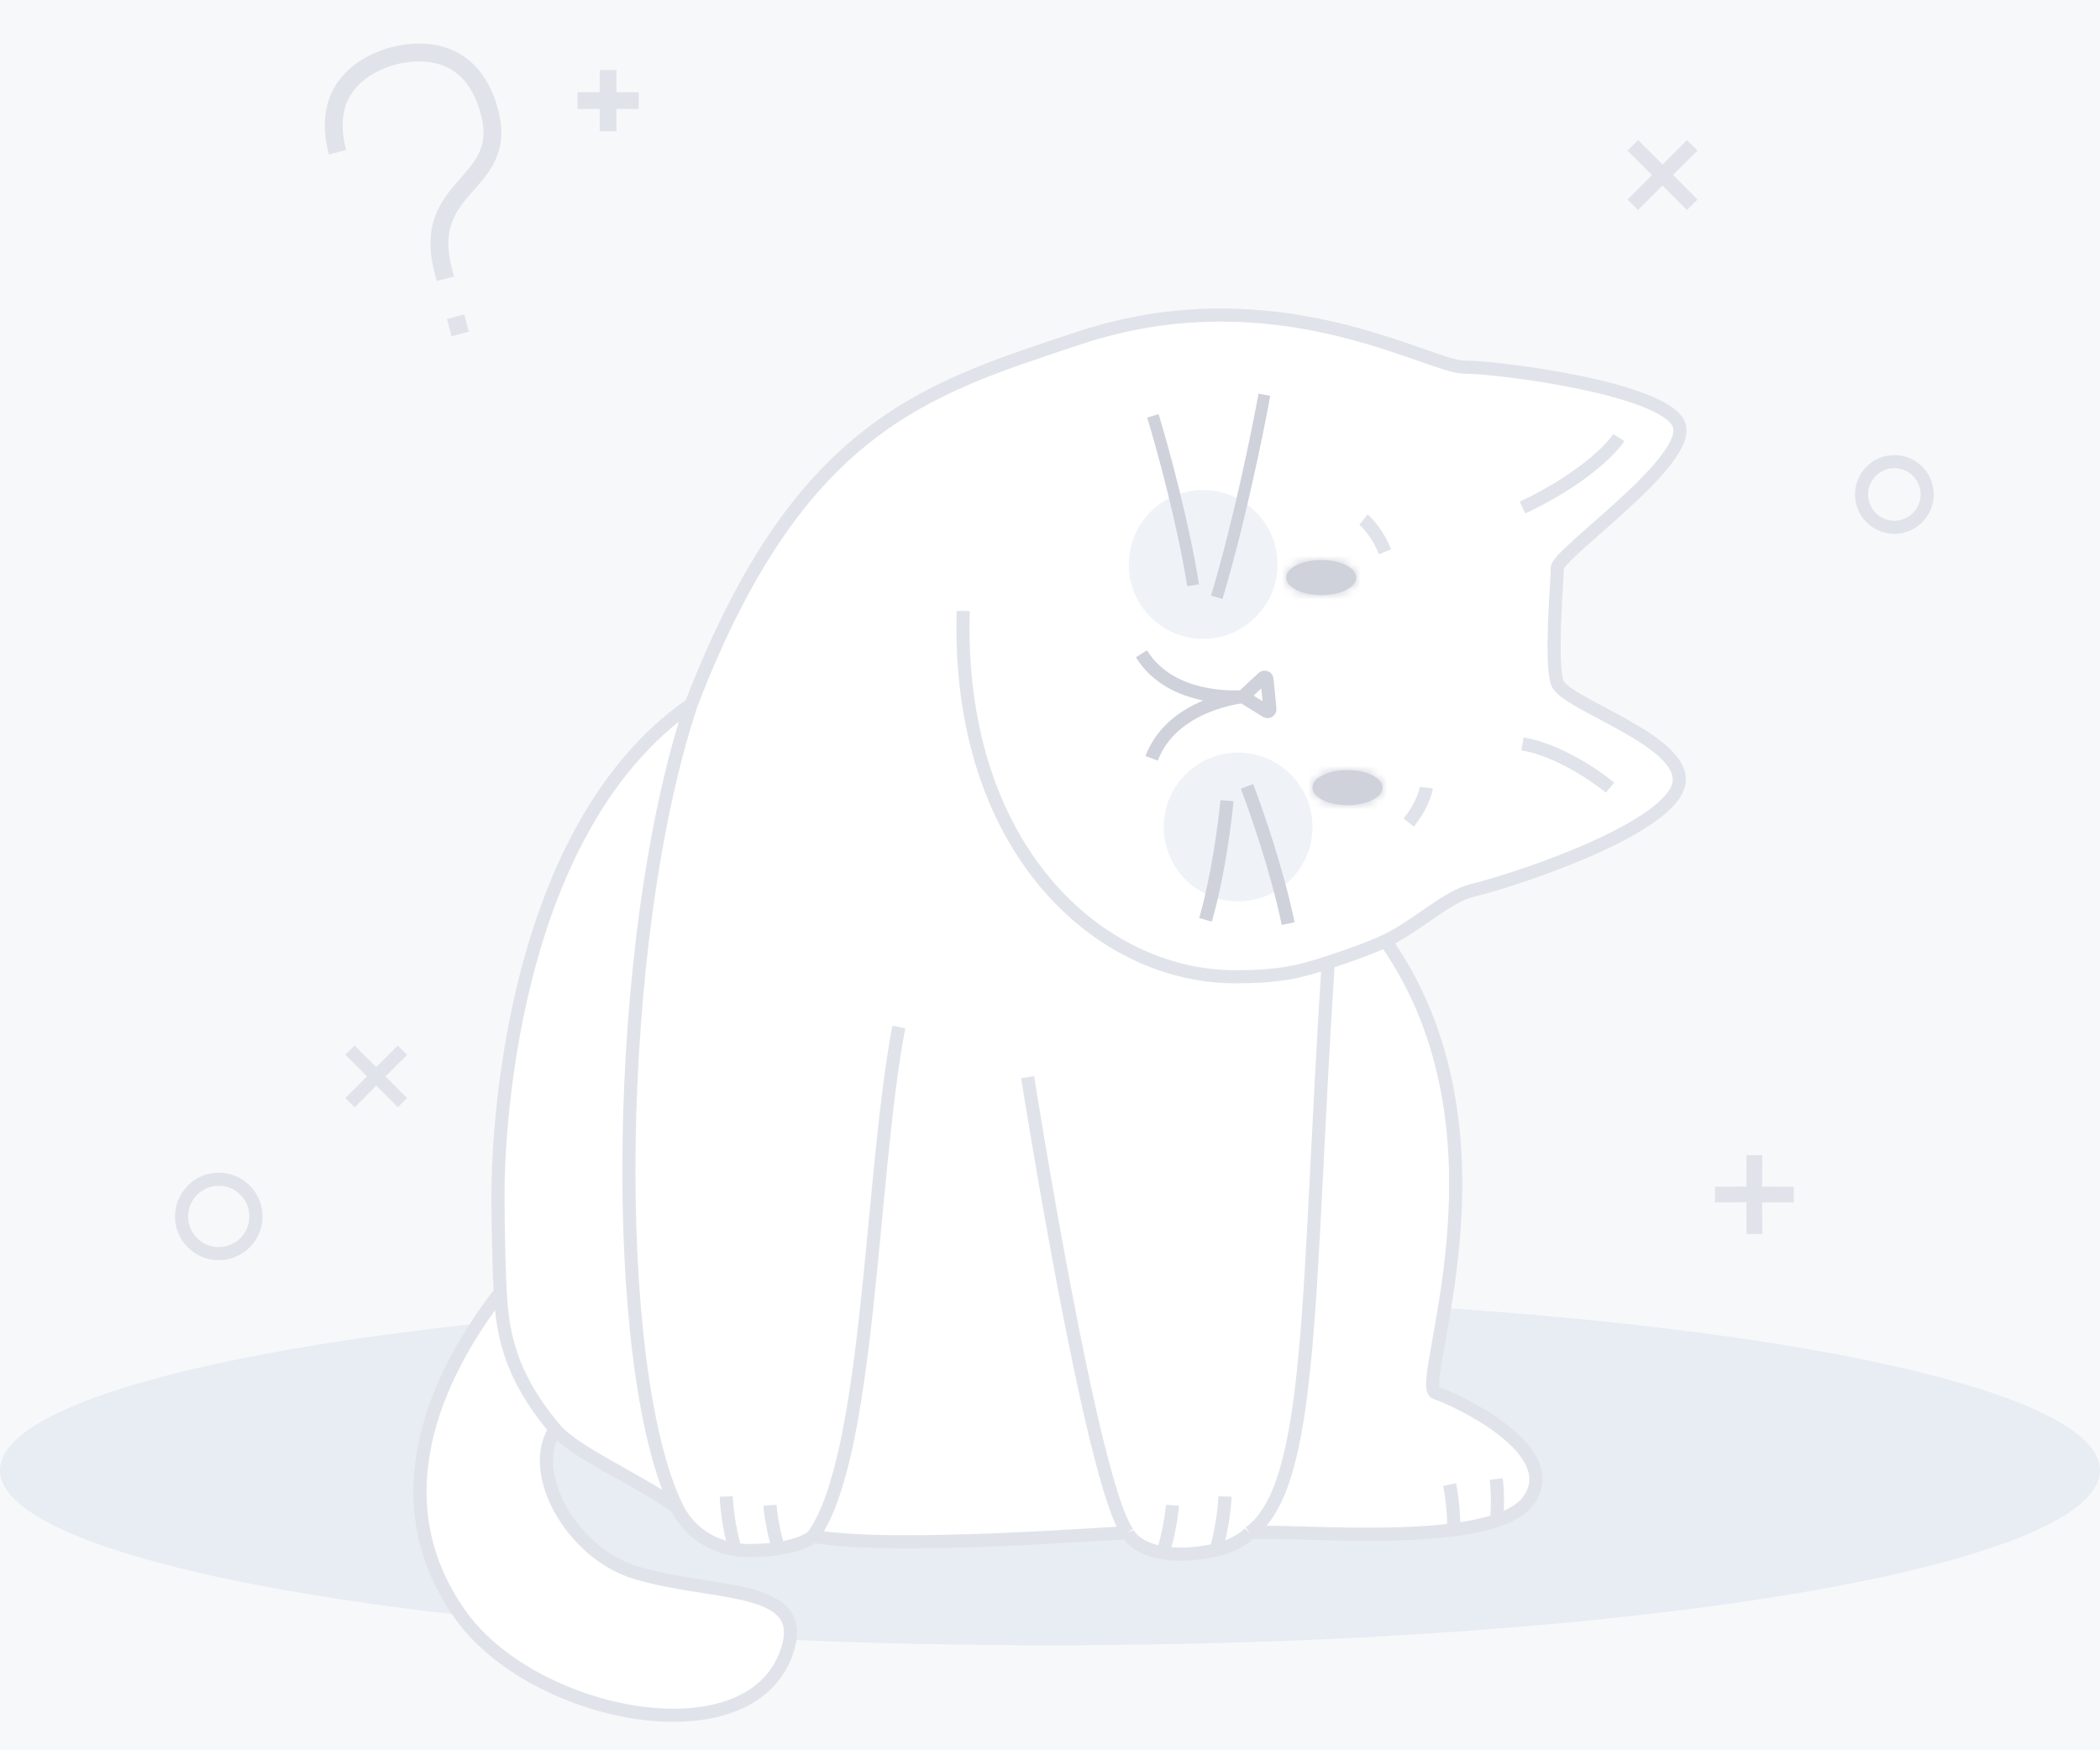<svg xmlns="http://www.w3.org/2000/svg" width="240" height="200" viewBox="0 0 240 200" fill="none">
  <rect width="240" height="200" fill="#F7F8FA"/>
  <ellipse cx="120" cy="168" rx="120" ry="20" fill="#9BABCC" fill-opacity="0.16"/>
  <path d="M191.879 89.486C191.061 94.403 174.702 100.14 168.158 101.779C165.298 102.495 161.777 105.918 158.342 107.515C173.884 129.643 161.614 158.327 164.068 159.147C166.522 159.966 178.791 165.703 174.702 171.44C170.612 177.177 147.709 174.718 142.801 175.141C141.798 176.263 139.847 176.949 138.712 177.176C132.168 178.488 129.441 176.366 128.896 175.141C127.26 175.141 101.902 177.177 92.905 175.537C92.905 175.537 91.269 177.176 85.543 177.176C82.374 177.176 79.014 175.633 77.364 172.259C72.885 169.037 65.795 166.062 63.459 163.322C60.187 168.162 65.258 177.351 72.456 179.635C81.454 182.49 93.391 180.685 89.633 189.47C84.725 200.943 60.82 196.026 52.641 184.552C43.41 171.604 49.553 157.507 57.17 147.673C57.1 146.479 56.915 141.936 56.915 136.199C56.915 131.563 57.733 95.222 79 80.471C91.269 48.508 105.993 44.411 123.17 38.674C145.767 31.127 163.251 41.952 167.34 41.952C171.43 41.952 190.243 44.411 191.879 48.508C193.515 52.606 177.974 63.26 177.974 64.899C177.974 66.538 177.156 75.553 177.974 78.012C178.792 80.471 192.697 84.568 191.879 89.486Z" fill="white"/>
  <path d="M110.083 69.817C109.264 96.861 125.538 111.613 141.165 111.613C146.073 111.613 148.484 111.072 151.799 109.974M79 80.471C91.269 48.508 105.993 44.411 123.17 38.674C145.767 31.127 163.251 41.952 167.34 41.952C171.43 41.952 190.243 44.411 191.879 48.508C193.515 52.606 177.974 63.26 177.974 64.899C177.974 66.538 177.156 75.553 177.974 78.012C178.792 80.471 192.697 84.568 191.879 89.486C191.061 94.403 174.702 100.14 168.158 101.779C165.298 102.495 161.777 105.918 158.342 107.515M79 80.471C70.002 107.515 69.608 156.399 77.364 172.259M79 80.471C57.733 95.222 56.915 131.563 56.915 136.199C56.915 141.936 57.1 146.479 57.17 147.673M102.721 117.35C99.449 134.56 99.449 166.522 92.905 175.537M92.905 175.537C92.905 175.537 91.269 177.176 85.543 177.176C82.374 177.176 79.014 175.633 77.364 172.259M92.905 175.537C101.902 177.177 127.26 175.141 128.896 175.141M128.896 175.141C124.806 169.827 117.444 123.087 117.444 123.087M128.896 175.141C129.441 176.366 132.168 178.488 138.712 177.176C139.847 176.949 141.798 176.263 142.801 175.141M151.799 109.974C149.345 147.673 150.223 169.801 142.801 175.141M151.799 109.974C154.306 109.144 156.437 108.402 158.342 107.515M142.801 175.141C147.709 174.718 170.612 177.177 174.702 171.44C178.791 165.703 166.522 159.966 164.068 159.147C161.614 158.327 173.884 129.643 158.342 107.515M77.364 172.259C72.885 169.037 65.795 166.062 63.459 163.322M57.17 147.673C49.553 157.507 43.41 171.604 52.641 184.552C60.82 196.026 84.725 200.943 89.633 189.47C93.391 180.685 81.454 182.49 72.456 179.635C65.258 177.351 60.187 168.162 63.459 163.322M57.17 147.673C57.404 151.681 57.933 156.844 63.459 163.322" stroke="#E1E3EB" stroke-width="1.5"/>
  <mask id="path-4-inside-1_12334_40692" fill="white">
    <ellipse cx="154" cy="90" rx="4" ry="2"/>
  </mask>
  <ellipse cx="154" cy="90" rx="4" ry="2" fill="#CFD1DB"/>
  <path d="M155.278 90C155.278 89.495 155.492 89.157 155.607 89.02C155.708 88.902 155.746 88.912 155.611 88.979C155.339 89.115 154.774 89.278 154 89.278V94.722C155.436 94.722 156.87 94.437 158.046 93.849C159.059 93.342 160.722 92.139 160.722 90H155.278ZM154 89.278C153.226 89.278 152.661 89.115 152.389 88.979C152.254 88.912 152.292 88.902 152.393 89.02C152.508 89.157 152.722 89.495 152.722 90H147.278C147.278 92.139 148.941 93.342 149.954 93.849C151.13 94.437 152.564 94.722 154 94.722V89.278ZM152.722 90C152.722 90.505 152.508 90.843 152.393 90.98C152.292 91.098 152.254 91.088 152.389 91.021C152.661 90.885 153.226 90.722 154 90.722V85.278C152.564 85.278 151.13 85.563 149.954 86.151C148.941 86.658 147.278 87.861 147.278 90H152.722ZM154 90.722C154.774 90.722 155.339 90.885 155.611 91.021C155.746 91.088 155.708 91.098 155.607 90.98C155.492 90.843 155.278 90.505 155.278 90H160.722C160.722 87.861 159.059 86.658 158.046 86.151C156.87 85.563 155.436 85.278 154 85.278V90.722Z" fill="#CFD1DB" mask="url(#path-4-inside-1_12334_40692)"/>
  <mask id="path-6-inside-2_12334_40692" fill="white">
    <ellipse cx="151" cy="66" rx="4" ry="2"/>
  </mask>
  <ellipse cx="151" cy="66" rx="4" ry="2" fill="#CFD1DB"/>
  <path d="M152.278 66C152.278 65.495 152.492 65.157 152.607 65.02C152.708 64.902 152.746 64.912 152.611 64.979C152.339 65.115 151.774 65.278 151 65.278V70.722C152.436 70.722 153.87 70.437 155.046 69.849C156.059 69.342 157.722 68.139 157.722 66H152.278ZM151 65.278C150.226 65.278 149.661 65.115 149.389 64.979C149.254 64.912 149.292 64.902 149.393 65.02C149.508 65.157 149.722 65.495 149.722 66H144.278C144.278 68.139 145.941 69.342 146.954 69.849C148.13 70.437 149.564 70.722 151 70.722V65.278ZM149.722 66C149.722 66.505 149.508 66.843 149.393 66.98C149.292 67.098 149.254 67.088 149.389 67.021C149.661 66.885 150.226 66.722 151 66.722V61.278C149.564 61.278 148.13 61.563 146.954 62.151C145.941 62.658 144.278 63.861 144.278 66H149.722ZM151 66.722C151.774 66.722 152.339 66.885 152.611 67.021C152.746 67.088 152.708 67.098 152.607 66.98C152.492 66.843 152.278 66.505 152.278 66H157.722C157.722 63.861 156.059 62.658 155.046 62.151C153.87 61.563 152.436 61.278 151 61.278V66.722Z" fill="#CFD1DB" mask="url(#path-6-inside-2_12334_40692)"/>
  <path d="M40 126L43 123M46 120L43 123M43 123L40 120M43 123L46 126" stroke="#E1E3EB" stroke-width="1.5"/>
  <path fill-rule="evenodd" clip-rule="evenodd" d="M188.798 20L186 17.202L187.202 16L190 18.798L192.798 16L194 17.202L191.202 20L194 22.798L192.798 24L190 21.202L187.202 24L186 22.798L188.798 20Z" fill="#E1E3EB"/>
  <path fill-rule="evenodd" clip-rule="evenodd" d="M40.821 9.87C39.519 11.281 38.589 13.505 39.561 17.135L37.589 17.663C36.448 13.404 37.511 10.445 39.321 8.485C41.069 6.593 43.404 5.748 44.663 5.411C45.923 5.073 48.367 4.637 50.827 5.402C53.374 6.194 55.775 8.226 56.916 12.485C57.552 14.858 57.339 16.691 56.636 18.249C56.022 19.609 55.046 20.713 54.172 21.701C54.086 21.798 54.002 21.893 53.919 21.988C52.949 23.091 52.111 24.119 51.639 25.439C51.177 26.729 51.034 28.397 51.677 30.798L51.889 31.587L49.916 32.115L49.705 31.326C48.974 28.6 49.09 26.5 49.716 24.751C50.332 23.031 51.411 21.749 52.385 20.64C52.461 20.553 52.536 20.468 52.611 20.384C53.523 19.349 54.295 18.474 54.775 17.409C55.266 16.322 55.47 14.978 54.944 13.013C53.971 9.384 52.054 7.922 50.22 7.352C48.299 6.754 46.298 7.086 45.192 7.383C44.085 7.679 42.187 8.392 40.821 9.87ZM51.607 38.426L51.079 36.454L53.051 35.925L53.58 37.898L51.607 38.426Z" fill="#E1E3EB"/>
  <path fill-rule="evenodd" clip-rule="evenodd" d="M68.536 10.536L68.546 8H70.454L70.445 10.536L73 10.546L73 12.454L70.445 12.445L70.454 15H68.546L68.536 12.445L66 12.454L66 10.546L68.536 10.536Z" fill="#E1E3EB"/>
  <path fill-rule="evenodd" clip-rule="evenodd" d="M199.591 135.591L199.6 132H201.4L201.391 135.591L205 135.6L205 137.4L201.391 137.391L201.4 141H199.6L199.591 137.391L196 137.4L196 135.6L199.591 135.591Z" fill="#E1E3EB"/>
  <circle cx="25" cy="139" r="4.25" stroke="#E1E3EB" stroke-width="1.5"/>
  <circle cx="216.5" cy="56.5" r="3.75" stroke="#E1E3EB" stroke-width="1.5"/>
  <path d="M131.617 86.652C133.967 80.394 142.033 79.605 142.033 79.605M142.033 79.605C142.033 79.605 133.967 80.394 130.449 74.709M142.033 79.605L144.345 77.454C144.51 77.3 144.78 77.402 144.801 77.626L145.132 81.01C145.154 81.234 144.91 81.386 144.718 81.268L142.033 79.605Z" stroke="#CFD1DB" stroke-width="1.5"/>
  <path d="M174 58C180.769 54.8 184.154 51.333 185 50" stroke="#E1E3EB" stroke-width="1.5"/>
  <path d="M158.293 63.053C157.501 61.072 156.315 59.776 155.821 59.376" stroke="#E1E3EB" stroke-width="1.5"/>
  <path d="M161 94C162.458 92.159 162.941 90.566 163 90" stroke="#E1E3EB" stroke-width="1.5"/>
  <path d="M174 85C178 85.667 182.333 88.611 184 90" stroke="#E1E3EB" stroke-width="1.5"/>
  <circle cx="137.5" cy="64.5" r="8.5" fill="#9BABCC" fill-opacity="0.16"/>
  <circle cx="141.5" cy="94.5" r="8.5" fill="#9BABCC" fill-opacity="0.16"/>
  <path d="M147.214 105.537C146.006 99.61 143.575 92.615 142.51 89.858" stroke="#CFD1DB" stroke-width="1.5"/>
  <path d="M139 177C139.714 174.595 139.964 171.998 140 171" stroke="#E1E3EB" stroke-width="1.5"/>
  <path d="M132.769 177.847C133.572 175.491 133.924 172.967 134 172" stroke="#E1E3EB" stroke-width="1.5"/>
  <path d="M89 177C88.335 174.988 88.056 172.828 88 172" stroke="#E1E3EB" stroke-width="1.5"/>
  <path d="M171 174C171.248 171.913 171.103 169.797 171 169" stroke="#E1E3EB" stroke-width="1.5"/>
  <path d="M166.125 175.469C166.233 173.058 165.865 170.577 165.667 169.638" stroke="#E1E3EB" stroke-width="1.5"/>
  <path d="M84 177C83.286 174.595 83.036 171.998 83 171" stroke="#E1E3EB" stroke-width="1.5"/>
  <path d="M137.772 105.107C139.208 100.124 140.005 93.957 140.224 91.496" stroke="#CFD1DB" stroke-width="1.5"/>
  <path d="M139.056 68.25C141.545 60.023 143.722 49.396 144.5 45.111" stroke="#CFD1DB" stroke-width="1.361"/>
  <path d="M136.353 66.877C135.223 59.702 132.819 50.982 131.759 47.519" stroke="#CFD1DB" stroke-width="1.361"/>
</svg>